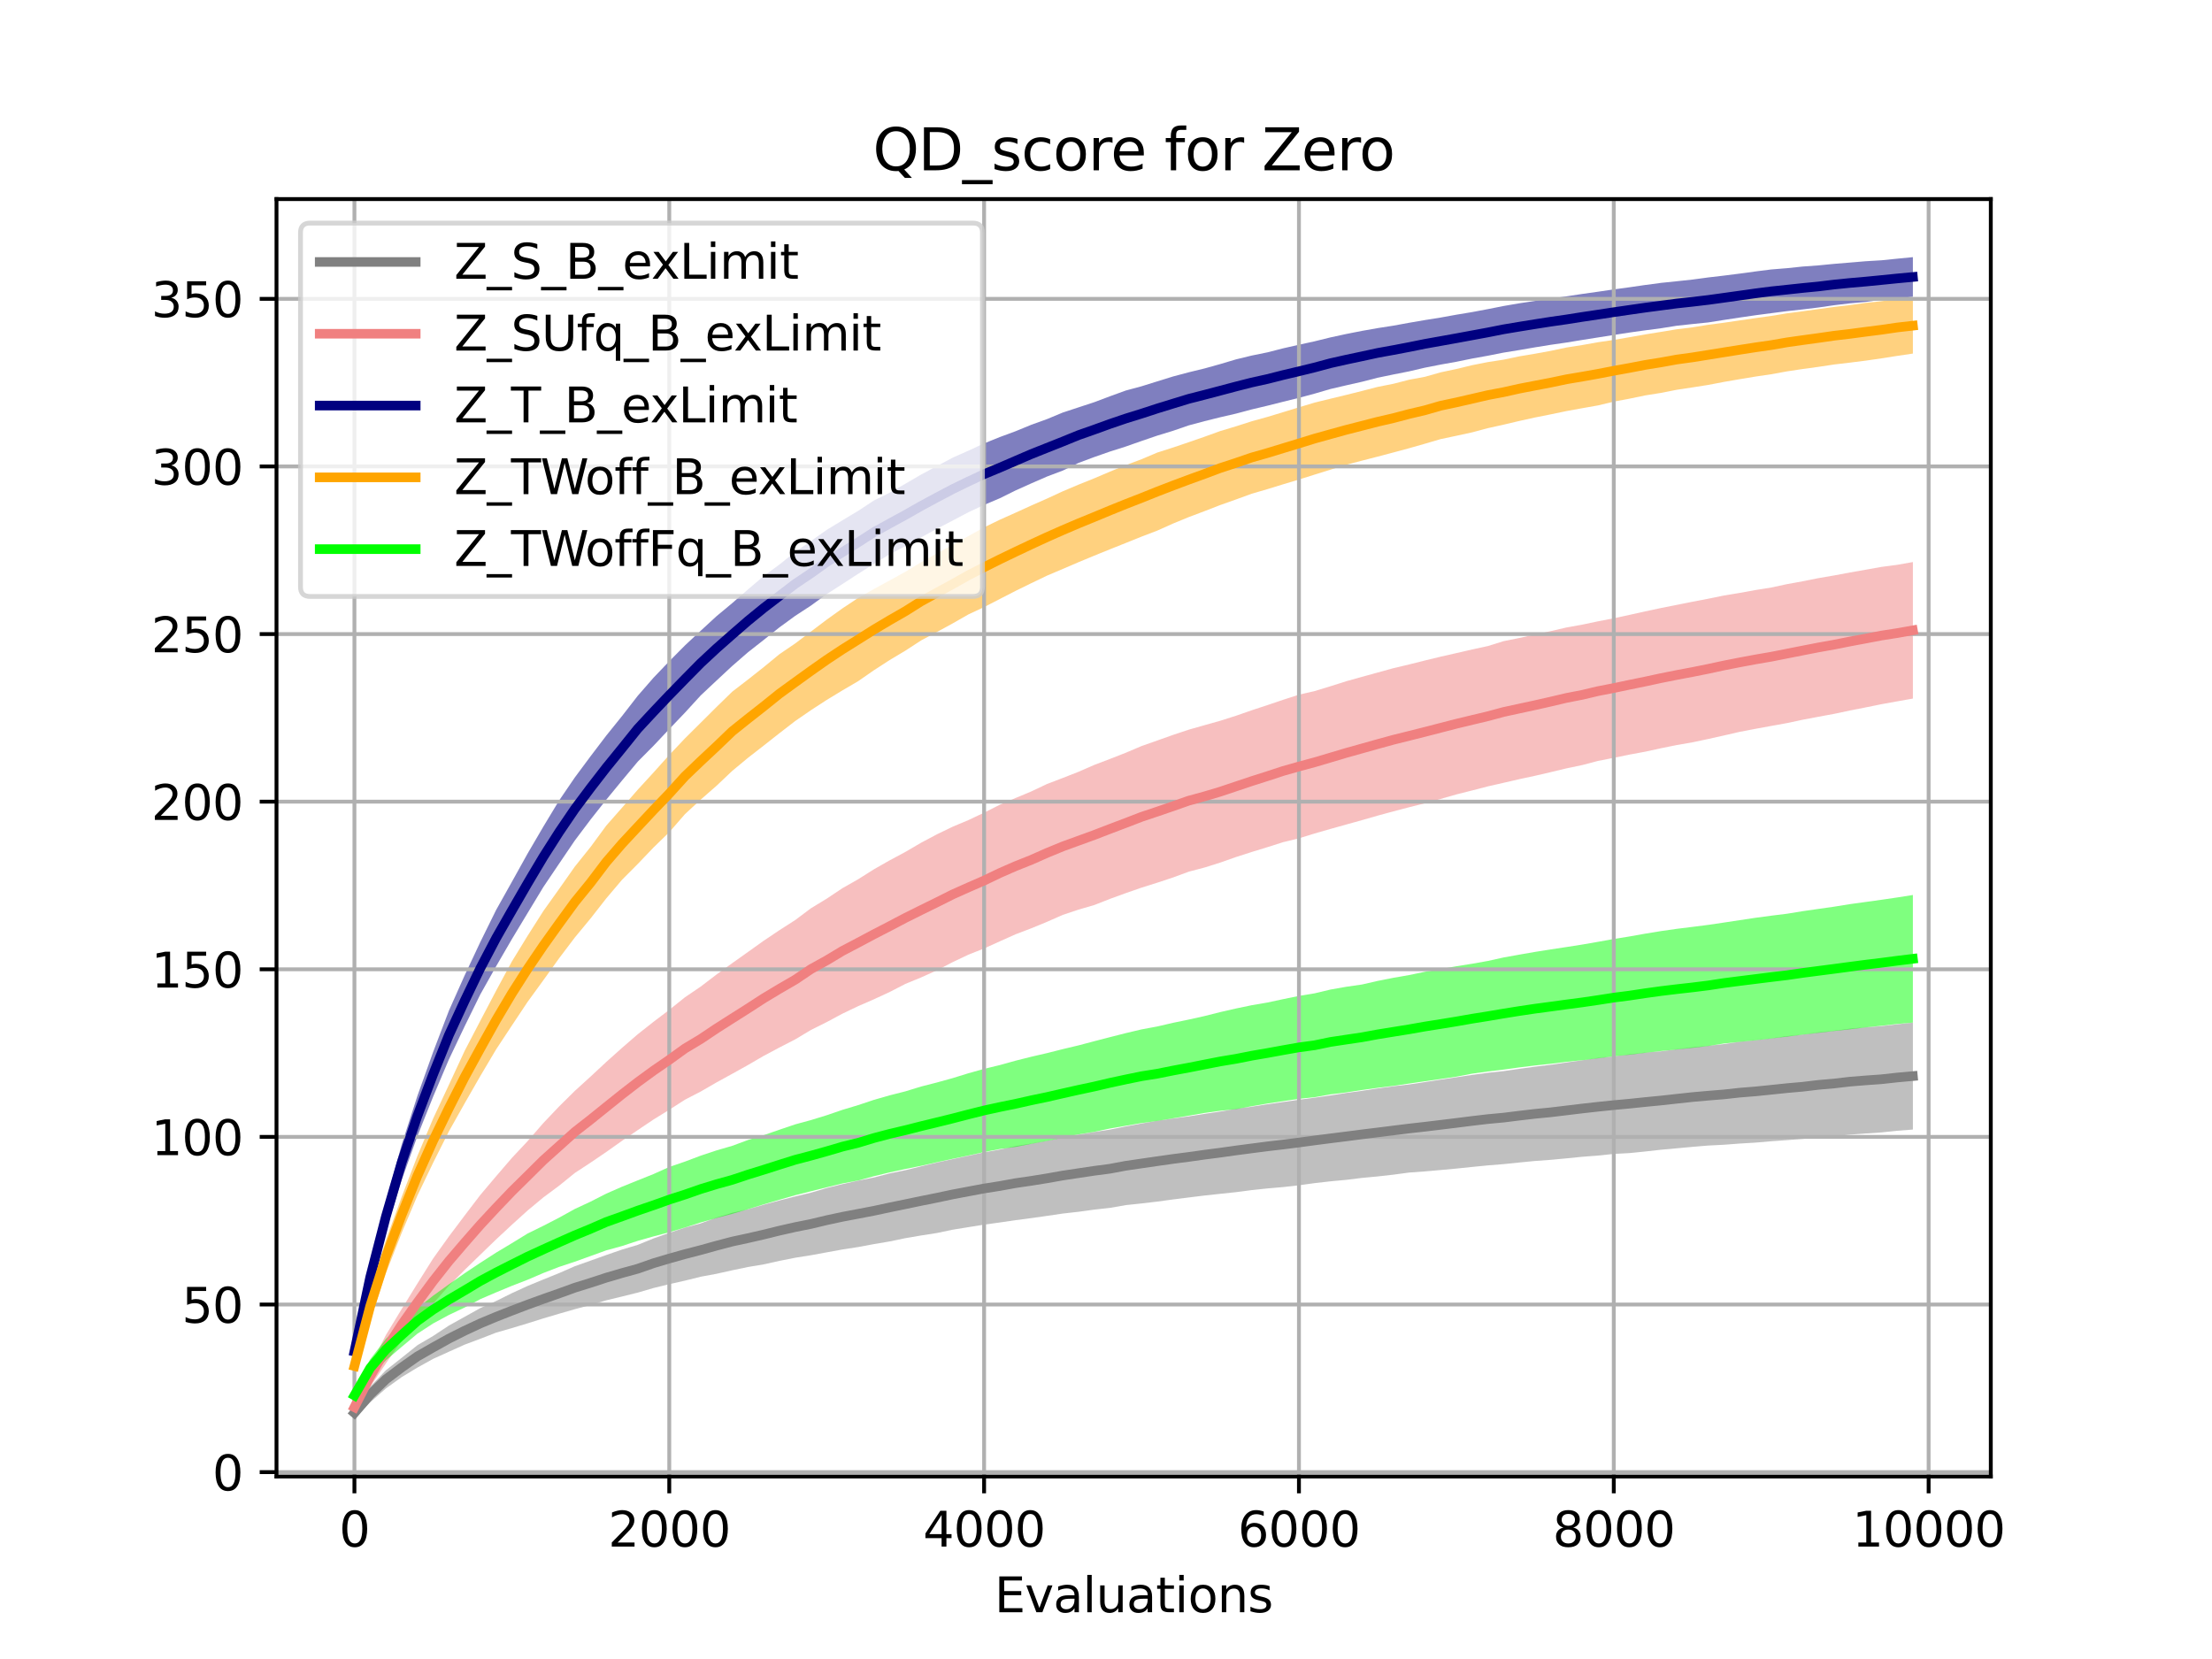 <?xml version="1.0" encoding="utf-8" standalone="no"?>
<!DOCTYPE svg PUBLIC "-//W3C//DTD SVG 1.1//EN"
  "http://www.w3.org/Graphics/SVG/1.1/DTD/svg11.dtd">
<svg xmlns:xlink="http://www.w3.org/1999/xlink" width="460.8pt" height="345.6pt" viewBox="0 0 460.8 345.6" xmlns="http://www.w3.org/2000/svg" version="1.1">
 <defs>
  <style type="text/css">*{stroke-linejoin: round; stroke-linecap: butt}</style>
 </defs>
 <g id="figure_1">
  <g id="patch_1">
   <path d="M 0 345.6 
L 460.8 345.6 
L 460.8 0 
L 0 0 
z
" style="fill: #ffffff"/>
  </g>
  <g id="axes_1">
   <g id="patch_2">
    <path d="M 57.6 307.584 
L 414.72 307.584 
L 414.72 41.472 
L 57.6 41.472 
z
" style="fill: #ffffff"/>
   </g>
   <g id="PolyCollection_1">
    <path d="M 73.833 295.488 
L 73.833 293.177 
L 77.112 288.885 
L 80.391 285.45 
L 83.671 282.862 
L 86.95 280.233 
L 90.229 278.306 
L 93.509 276.14 
L 96.788 274.323 
L 100.067 272.493 
L 103.347 271.024 
L 106.626 269.4 
L 109.905 267.891 
L 113.185 266.541 
L 116.464 265.214 
L 119.743 263.779 
L 123.023 262.616 
L 126.302 261.442 
L 129.581 260.308 
L 132.861 259.324 
L 136.14 257.99 
L 139.42 256.834 
L 142.699 255.731 
L 145.978 254.854 
L 149.258 253.642 
L 152.537 252.651 
L 155.816 251.917 
L 159.096 250.967 
L 162.375 250.078 
L 165.654 249.245 
L 168.934 248.457 
L 172.213 247.488 
L 175.492 246.679 
L 178.772 245.943 
L 182.051 245.296 
L 185.33 244.445 
L 188.61 243.777 
L 191.889 242.97 
L 195.168 242.171 
L 198.448 241.467 
L 201.727 240.762 
L 205.006 240.057 
L 208.286 239.467 
L 211.565 238.758 
L 214.844 238.232 
L 218.124 237.64 
L 221.403 236.958 
L 224.682 236.343 
L 227.962 235.808 
L 231.241 235.312 
L 234.52 234.655 
L 237.8 234.044 
L 241.079 233.475 
L 244.358 232.997 
L 247.638 232.559 
L 250.917 232.039 
L 254.196 231.551 
L 257.476 230.972 
L 260.755 230.546 
L 264.034 230.038 
L 267.314 229.566 
L 270.593 229.1 
L 273.872 228.67 
L 277.152 228.199 
L 280.431 227.685 
L 283.71 227.239 
L 286.99 226.742 
L 290.269 226.288 
L 293.548 225.912 
L 296.828 225.417 
L 300.107 224.909 
L 303.386 224.413 
L 306.666 223.926 
L 309.945 223.48 
L 313.224 223.135 
L 316.504 222.654 
L 319.783 222.208 
L 323.062 221.812 
L 326.342 221.33 
L 329.621 220.871 
L 332.9 220.382 
L 336.18 220.052 
L 339.459 219.624 
L 342.739 219.272 
L 346.018 219.004 
L 349.297 218.577 
L 352.577 218.169 
L 355.856 217.858 
L 359.135 217.495 
L 362.415 217.016 
L 365.694 216.688 
L 368.973 216.302 
L 372.253 215.849 
L 375.532 215.518 
L 378.811 215.056 
L 382.091 214.72 
L 385.37 214.292 
L 388.649 214.004 
L 391.929 213.757 
L 395.208 213.377 
L 398.487 213.029 
L 398.487 235.306 
L 398.487 235.306 
L 395.208 235.557 
L 391.929 235.904 
L 388.649 236.122 
L 385.37 236.365 
L 382.091 236.702 
L 378.811 236.941 
L 375.532 237.263 
L 372.253 237.509 
L 368.973 237.744 
L 365.694 238.027 
L 362.415 238.224 
L 359.135 238.471 
L 355.856 238.638 
L 352.577 238.91 
L 349.297 239.211 
L 346.018 239.51 
L 342.739 239.878 
L 339.459 240.209 
L 336.18 240.382 
L 332.9 240.727 
L 329.621 240.976 
L 326.342 241.305 
L 323.062 241.612 
L 319.783 241.85 
L 316.504 242.17 
L 313.224 242.508 
L 309.945 242.772 
L 306.666 243.096 
L 303.386 243.436 
L 300.107 243.737 
L 296.828 244.026 
L 293.548 244.263 
L 290.269 244.704 
L 286.99 245.072 
L 283.71 245.381 
L 280.431 245.786 
L 277.152 246.091 
L 273.872 246.464 
L 270.593 246.918 
L 267.314 247.286 
L 264.034 247.571 
L 260.755 247.914 
L 257.476 248.349 
L 254.196 248.694 
L 250.917 249.05 
L 247.638 249.454 
L 244.358 249.868 
L 241.079 250.314 
L 237.8 250.7 
L 234.52 251.048 
L 231.241 251.62 
L 227.962 251.985 
L 224.682 252.435 
L 221.403 252.805 
L 218.124 253.287 
L 214.844 253.753 
L 211.565 254.181 
L 208.286 254.664 
L 205.006 255.112 
L 201.727 255.64 
L 198.448 256.171 
L 195.168 256.86 
L 191.889 257.371 
L 188.61 257.932 
L 185.33 258.614 
L 182.051 259.168 
L 178.772 259.781 
L 175.492 260.288 
L 172.213 260.887 
L 168.934 261.49 
L 165.654 262.009 
L 162.375 262.661 
L 159.096 263.389 
L 155.816 263.942 
L 152.537 264.623 
L 149.258 265.355 
L 145.978 265.962 
L 142.699 266.778 
L 139.42 267.515 
L 136.14 268.317 
L 132.861 269.274 
L 129.581 270.087 
L 126.302 270.88 
L 123.023 271.854 
L 119.743 272.731 
L 116.464 273.673 
L 113.185 274.647 
L 109.905 275.678 
L 106.626 276.666 
L 103.347 277.615 
L 100.067 278.887 
L 96.788 280.114 
L 93.509 281.591 
L 90.229 283.075 
L 86.95 284.896 
L 83.671 286.878 
L 80.391 289.243 
L 77.112 292.131 
L 73.833 295.488 
z
" clip-path="url(#p65b0382e77)" style="fill: #808080; fill-opacity: 0.5"/>
   </g>
   <g id="PolyCollection_2">
    <path d="M 73.833 294.652 
L 73.833 291.645 
L 77.112 284.52 
L 80.391 278.113 
L 83.671 272.705 
L 86.95 267.383 
L 90.229 262.166 
L 93.509 257.583 
L 96.788 253.227 
L 100.067 248.923 
L 103.347 245.04 
L 106.626 241.226 
L 109.905 237.728 
L 113.185 233.954 
L 116.464 230.501 
L 119.743 227.255 
L 123.023 224.276 
L 126.302 221.221 
L 129.581 218.287 
L 132.861 215.45 
L 136.14 212.859 
L 139.42 210.374 
L 142.699 207.746 
L 145.978 205.518 
L 149.258 203.013 
L 152.537 200.642 
L 155.816 198.313 
L 159.096 195.971 
L 162.375 193.773 
L 165.654 191.668 
L 168.934 189.209 
L 172.213 187.214 
L 175.492 185.028 
L 178.772 183.162 
L 182.051 181.093 
L 185.33 179.226 
L 188.61 177.472 
L 191.889 175.551 
L 195.168 173.807 
L 198.448 172.224 
L 201.727 170.845 
L 205.006 169.296 
L 208.286 167.639 
L 211.565 166.239 
L 214.844 164.869 
L 218.124 163.315 
L 221.403 162.063 
L 224.682 160.773 
L 227.962 159.344 
L 231.241 158.098 
L 234.52 156.811 
L 237.8 155.418 
L 241.079 154.262 
L 244.358 153.099 
L 247.638 152.001 
L 250.917 151.072 
L 254.196 150.151 
L 257.476 149.106 
L 260.755 147.962 
L 264.034 146.883 
L 267.314 145.774 
L 270.593 144.713 
L 273.872 143.958 
L 277.152 142.958 
L 280.431 141.92 
L 283.71 140.999 
L 286.99 140.1 
L 290.269 139.196 
L 293.548 138.417 
L 296.828 137.594 
L 300.107 136.801 
L 303.386 136.055 
L 306.666 135.296 
L 309.945 134.585 
L 313.224 133.566 
L 316.504 132.901 
L 319.783 132.187 
L 323.062 131.474 
L 326.342 130.71 
L 329.621 130.122 
L 332.9 129.433 
L 336.18 128.799 
L 339.459 128.09 
L 342.739 127.359 
L 346.018 126.659 
L 349.297 126.012 
L 352.577 125.351 
L 355.856 124.727 
L 359.135 124.052 
L 362.415 123.515 
L 365.694 122.918 
L 368.973 122.394 
L 372.253 121.689 
L 375.532 121.093 
L 378.811 120.436 
L 382.091 119.874 
L 385.37 119.26 
L 388.649 118.685 
L 391.929 118.099 
L 395.208 117.667 
L 398.487 117.087 
L 398.487 145.524 
L 398.487 145.524 
L 395.208 146.107 
L 391.929 146.699 
L 388.649 147.367 
L 385.37 148.013 
L 382.091 148.707 
L 378.811 149.315 
L 375.532 149.936 
L 372.253 150.635 
L 368.973 151.228 
L 365.694 151.828 
L 362.415 152.457 
L 359.135 153.21 
L 355.856 153.943 
L 352.577 154.638 
L 349.297 155.208 
L 346.018 155.873 
L 342.739 156.59 
L 339.459 157.195 
L 336.18 157.866 
L 332.9 158.51 
L 329.621 159.375 
L 326.342 160.06 
L 323.062 160.845 
L 319.783 161.61 
L 316.504 162.315 
L 313.224 163.072 
L 309.945 163.818 
L 306.666 164.67 
L 303.386 165.493 
L 300.107 166.435 
L 296.828 167.339 
L 293.548 168.162 
L 290.269 169.021 
L 286.99 169.912 
L 283.71 170.855 
L 280.431 171.768 
L 277.152 172.684 
L 273.872 173.626 
L 270.593 174.635 
L 267.314 175.435 
L 264.034 176.479 
L 260.755 177.483 
L 257.476 178.54 
L 254.196 179.693 
L 250.917 180.726 
L 247.638 181.587 
L 244.358 182.797 
L 241.079 183.88 
L 237.8 184.914 
L 234.52 186.052 
L 231.241 187.249 
L 227.962 188.532 
L 224.682 189.489 
L 221.403 190.582 
L 218.124 192.029 
L 214.844 193.38 
L 211.565 194.628 
L 208.286 196.093 
L 205.006 197.58 
L 201.727 198.88 
L 198.448 200.436 
L 195.168 202.138 
L 191.889 203.615 
L 188.61 204.961 
L 185.33 206.656 
L 182.051 208.17 
L 178.772 209.597 
L 175.492 211.167 
L 172.213 212.923 
L 168.934 214.56 
L 165.654 216.521 
L 162.375 218.212 
L 159.096 219.955 
L 155.816 221.866 
L 152.537 223.691 
L 149.258 225.491 
L 145.978 227.383 
L 142.699 229.081 
L 139.42 231.186 
L 136.14 233.213 
L 132.861 235.415 
L 129.581 237.649 
L 126.302 239.975 
L 123.023 242.203 
L 119.743 244.353 
L 116.464 247.011 
L 113.185 249.446 
L 109.905 252.174 
L 106.626 255.144 
L 103.347 258.195 
L 100.067 261.369 
L 96.788 264.551 
L 93.509 267.853 
L 90.229 271.574 
L 86.95 275.26 
L 83.671 279.25 
L 80.391 284.029 
L 77.112 288.87 
L 73.833 294.652 
z
" clip-path="url(#p65b0382e77)" style="fill: #f08080; fill-opacity: 0.5"/>
   </g>
   <g id="PolyCollection_3">
    <path d="M 73.833 283.299 
L 73.833 279.777 
L 77.112 263.594 
L 80.391 250.33 
L 83.671 238.482 
L 86.95 228.303 
L 90.229 219.151 
L 93.509 210.561 
L 96.788 203.202 
L 100.067 196.222 
L 103.347 189.569 
L 106.626 183.717 
L 109.905 177.817 
L 113.185 172.208 
L 116.464 166.774 
L 119.743 161.963 
L 123.023 157.545 
L 126.302 153.232 
L 129.581 149.163 
L 132.861 144.938 
L 136.14 141.181 
L 139.42 137.749 
L 142.699 134.446 
L 145.978 131.387 
L 149.258 128.368 
L 152.537 125.642 
L 155.816 122.789 
L 159.096 120.006 
L 162.375 117.595 
L 165.654 114.965 
L 168.934 112.709 
L 172.213 110.383 
L 175.492 108.392 
L 178.772 106.422 
L 182.051 104.261 
L 185.33 102.642 
L 188.61 100.768 
L 191.889 98.854 
L 195.168 97.1 
L 198.448 95.345 
L 201.727 93.891 
L 205.006 92.369 
L 208.286 91.045 
L 211.565 89.834 
L 214.844 88.485 
L 218.124 87.303 
L 221.403 85.937 
L 224.682 84.859 
L 227.962 83.78 
L 231.241 82.546 
L 234.52 81.354 
L 237.8 80.47 
L 241.079 79.447 
L 244.358 78.429 
L 247.638 77.556 
L 250.917 76.758 
L 254.196 75.844 
L 257.476 74.866 
L 260.755 74.069 
L 264.034 73.4 
L 267.314 72.56 
L 270.593 71.818 
L 273.872 71.098 
L 277.152 70.289 
L 280.431 69.579 
L 283.71 68.932 
L 286.99 68.351 
L 290.269 67.84 
L 293.548 67.24 
L 296.828 66.678 
L 300.107 66.152 
L 303.386 65.558 
L 306.666 65.014 
L 309.945 64.396 
L 313.224 63.746 
L 316.504 63.181 
L 319.783 62.688 
L 323.062 62.195 
L 326.342 61.729 
L 329.621 61.232 
L 332.9 60.769 
L 336.18 60.286 
L 339.459 59.842 
L 342.739 59.365 
L 346.018 58.929 
L 349.297 58.59 
L 352.577 58.238 
L 355.856 57.796 
L 359.135 57.412 
L 362.415 56.996 
L 365.694 56.548 
L 368.973 56.133 
L 372.253 55.867 
L 375.532 55.525 
L 378.811 55.286 
L 382.091 54.966 
L 385.37 54.698 
L 388.649 54.42 
L 391.929 54.224 
L 395.208 53.889 
L 398.487 53.568 
L 398.487 61.835 
L 398.487 61.835 
L 395.208 62.127 
L 391.929 62.453 
L 388.649 62.898 
L 385.37 63.191 
L 382.091 63.582 
L 378.811 64.058 
L 375.532 64.459 
L 372.253 64.817 
L 368.973 65.243 
L 365.694 65.673 
L 362.415 66.15 
L 359.135 66.648 
L 355.856 67.169 
L 352.577 67.503 
L 349.297 67.858 
L 346.018 68.383 
L 342.739 68.812 
L 339.459 69.273 
L 336.18 69.778 
L 332.9 70.298 
L 329.621 70.814 
L 326.342 71.354 
L 323.062 71.828 
L 319.783 72.356 
L 316.504 72.924 
L 313.224 73.455 
L 309.945 74.105 
L 306.666 74.695 
L 303.386 75.366 
L 300.107 75.951 
L 296.828 76.594 
L 293.548 77.361 
L 290.269 78.01 
L 286.99 78.69 
L 283.71 79.532 
L 280.431 80.273 
L 277.152 81.038 
L 273.872 81.997 
L 270.593 82.879 
L 267.314 83.689 
L 264.034 84.514 
L 260.755 85.292 
L 257.476 86.166 
L 254.196 86.923 
L 250.917 87.739 
L 247.638 88.614 
L 244.358 89.746 
L 241.079 90.749 
L 237.8 91.867 
L 234.52 93.021 
L 231.241 94.062 
L 227.962 95.207 
L 224.682 96.432 
L 221.403 98.029 
L 218.124 99.267 
L 214.844 100.696 
L 211.565 102.168 
L 208.286 103.793 
L 205.006 105.185 
L 201.727 106.719 
L 198.448 108.45 
L 195.168 110.157 
L 191.889 111.944 
L 188.61 113.764 
L 185.33 115.465 
L 182.051 117.468 
L 178.772 119.538 
L 175.492 121.672 
L 172.213 123.771 
L 168.934 126.155 
L 165.654 128.295 
L 162.375 130.689 
L 159.096 133.307 
L 155.816 135.883 
L 152.537 138.73 
L 149.258 141.781 
L 145.978 144.863 
L 142.699 148.449 
L 139.42 151.88 
L 136.14 155.359 
L 132.861 158.659 
L 129.581 162.593 
L 126.302 166.583 
L 123.023 170.736 
L 119.743 175.095 
L 116.464 179.929 
L 113.185 184.792 
L 109.905 190.211 
L 106.626 195.652 
L 103.347 201.299 
L 100.067 207.139 
L 96.788 213.811 
L 93.509 220.712 
L 90.229 228.456 
L 86.95 236.673 
L 83.671 245.845 
L 80.391 256.494 
L 77.112 268.584 
L 73.833 283.299 
z
" clip-path="url(#p65b0382e77)" style="fill: #000080; fill-opacity: 0.5"/>
   </g>
   <g id="PolyCollection_4">
    <path d="M 73.833 286.349 
L 73.833 282.797 
L 77.112 269.11 
L 80.391 258.374 
L 83.671 249.347 
L 86.95 240.818 
L 90.229 233.018 
L 93.509 226.004 
L 96.788 218.927 
L 100.067 212.631 
L 103.347 206.388 
L 106.626 200.304 
L 109.905 194.953 
L 113.185 189.794 
L 116.464 185.197 
L 119.743 180.535 
L 123.023 176.443 
L 126.302 171.985 
L 129.581 168.257 
L 132.861 164.504 
L 136.14 160.928 
L 139.42 157.272 
L 142.699 153.809 
L 145.978 150.555 
L 149.258 147.286 
L 152.537 144.09 
L 155.816 141.565 
L 159.096 138.973 
L 162.375 136.276 
L 165.654 134.043 
L 168.934 131.567 
L 172.213 129.089 
L 175.492 126.737 
L 178.772 124.56 
L 182.051 122.701 
L 185.33 120.918 
L 188.61 119.108 
L 191.889 117.122 
L 195.168 115.278 
L 198.448 113.504 
L 201.727 111.679 
L 205.006 109.86 
L 208.286 108.268 
L 211.565 106.798 
L 214.844 105.307 
L 218.124 103.858 
L 221.403 102.343 
L 224.682 100.956 
L 227.962 99.638 
L 231.241 98.241 
L 234.52 96.899 
L 237.8 95.667 
L 241.079 94.278 
L 244.358 93.229 
L 247.638 92.118 
L 250.917 90.983 
L 254.196 89.796 
L 257.476 88.811 
L 260.755 87.759 
L 264.034 86.849 
L 267.314 85.858 
L 270.593 84.853 
L 273.872 83.86 
L 277.152 83.061 
L 280.431 82.269 
L 283.71 81.449 
L 286.99 80.598 
L 290.269 79.949 
L 293.548 79.105 
L 296.828 78.496 
L 300.107 77.567 
L 303.386 76.87 
L 306.666 76.077 
L 309.945 75.428 
L 313.224 74.922 
L 316.504 74.232 
L 319.783 73.684 
L 323.062 73.084 
L 326.342 72.39 
L 329.621 71.877 
L 332.9 71.291 
L 336.18 70.815 
L 339.459 70.244 
L 342.739 69.663 
L 346.018 69.134 
L 349.297 68.594 
L 352.577 68.19 
L 355.856 67.66 
L 359.135 67.227 
L 362.415 66.746 
L 365.694 66.27 
L 368.973 65.814 
L 372.253 65.272 
L 375.532 64.842 
L 378.811 64.391 
L 382.091 63.94 
L 385.37 63.558 
L 388.649 63.098 
L 391.929 62.744 
L 395.208 62.298 
L 398.487 62.03 
L 398.487 73.655 
L 398.487 73.655 
L 395.208 74.14 
L 391.929 74.655 
L 388.649 75.131 
L 385.37 75.543 
L 382.091 75.93 
L 378.811 76.425 
L 375.532 76.87 
L 372.253 77.366 
L 368.973 77.963 
L 365.694 78.447 
L 362.415 78.992 
L 359.135 79.558 
L 355.856 80.186 
L 352.577 80.702 
L 349.297 81.198 
L 346.018 81.848 
L 342.739 82.371 
L 339.459 83.049 
L 336.18 83.667 
L 332.9 84.455 
L 329.621 85.034 
L 326.342 85.631 
L 323.062 86.314 
L 319.783 86.968 
L 316.504 87.691 
L 313.224 88.466 
L 309.945 89.195 
L 306.666 90.07 
L 303.386 90.782 
L 300.107 91.475 
L 296.828 92.44 
L 293.548 93.373 
L 290.269 94.258 
L 286.99 95.123 
L 283.71 95.964 
L 280.431 96.823 
L 277.152 97.842 
L 273.872 98.866 
L 270.593 99.897 
L 267.314 100.884 
L 264.034 101.895 
L 260.755 102.852 
L 257.476 104.048 
L 254.196 105.211 
L 250.917 106.484 
L 247.638 107.721 
L 244.358 109.069 
L 241.079 110.539 
L 237.8 111.791 
L 234.52 113.111 
L 231.241 114.42 
L 227.962 115.749 
L 224.682 117.11 
L 221.403 118.52 
L 218.124 119.91 
L 214.844 121.487 
L 211.565 123.091 
L 208.286 124.778 
L 205.006 126.465 
L 201.727 128.001 
L 198.448 129.876 
L 195.168 131.661 
L 191.889 133.409 
L 188.61 135.544 
L 185.33 137.501 
L 182.051 139.625 
L 178.772 141.902 
L 175.492 143.821 
L 172.213 145.813 
L 168.934 147.944 
L 165.654 150.203 
L 162.375 152.734 
L 159.096 155.317 
L 155.816 157.872 
L 152.537 160.593 
L 149.258 163.698 
L 145.978 166.565 
L 142.699 169.591 
L 139.42 173.361 
L 136.14 176.548 
L 132.861 179.977 
L 129.581 183.273 
L 126.302 187.144 
L 123.023 191.337 
L 119.743 195.302 
L 116.464 199.637 
L 113.185 204.206 
L 109.905 208.714 
L 106.626 213.642 
L 103.347 218.612 
L 100.067 224.144 
L 96.788 229.861 
L 93.509 235.694 
L 90.229 242.226 
L 86.95 249.074 
L 83.671 256.84 
L 80.391 265.235 
L 77.112 275.105 
L 73.833 286.349 
z
" clip-path="url(#p65b0382e77)" style="fill: #ffa500; fill-opacity: 0.5"/>
   </g>
   <g id="PolyCollection_5">
    <path d="M 73.833 292.265 
L 73.833 289.126 
L 77.112 283.175 
L 80.391 278.923 
L 83.671 275.637 
L 86.95 272.501 
L 90.229 269.917 
L 93.509 267.552 
L 96.788 265.248 
L 100.067 263.058 
L 103.347 260.946 
L 106.626 258.981 
L 109.905 256.969 
L 113.185 255.358 
L 116.464 253.666 
L 119.743 251.848 
L 123.023 250.323 
L 126.302 248.652 
L 129.581 247.212 
L 132.861 245.891 
L 136.14 244.576 
L 139.42 243.101 
L 142.699 241.978 
L 145.978 240.742 
L 149.258 239.652 
L 152.537 238.697 
L 155.816 237.483 
L 159.096 236.474 
L 162.375 235.338 
L 165.654 234.226 
L 168.934 233.335 
L 172.213 232.326 
L 175.492 231.202 
L 178.772 230.215 
L 182.051 229.121 
L 185.33 228.18 
L 188.61 227.349 
L 191.889 226.343 
L 195.168 225.504 
L 198.448 224.596 
L 201.727 223.583 
L 205.006 222.665 
L 208.286 221.873 
L 211.565 220.96 
L 214.844 220.137 
L 218.124 219.379 
L 221.403 218.55 
L 224.682 217.769 
L 227.962 216.903 
L 231.241 216.053 
L 234.52 215.219 
L 237.8 214.443 
L 241.079 213.833 
L 244.358 213.073 
L 247.638 212.394 
L 250.917 211.665 
L 254.196 210.839 
L 257.476 210.087 
L 260.755 209.405 
L 264.034 208.843 
L 267.314 208.139 
L 270.593 207.471 
L 273.872 206.927 
L 277.152 206.143 
L 280.431 205.565 
L 283.71 205.093 
L 286.99 204.344 
L 290.269 203.695 
L 293.548 203.121 
L 296.828 202.437 
L 300.107 201.88 
L 303.386 201.288 
L 306.666 200.766 
L 309.945 200.182 
L 313.224 199.459 
L 316.504 198.866 
L 319.783 198.298 
L 323.062 197.777 
L 326.342 197.28 
L 329.621 196.766 
L 332.9 196.198 
L 336.18 195.608 
L 339.459 195.082 
L 342.739 194.497 
L 346.018 193.961 
L 349.297 193.493 
L 352.577 193.087 
L 355.856 192.669 
L 359.135 192.184 
L 362.415 191.687 
L 365.694 191.193 
L 368.973 190.754 
L 372.253 190.349 
L 375.532 189.815 
L 378.811 189.344 
L 382.091 188.876 
L 385.37 188.348 
L 388.649 187.898 
L 391.929 187.44 
L 395.208 186.961 
L 398.487 186.445 
L 398.487 213.025 
L 398.487 213.025 
L 395.208 213.311 
L 391.929 213.686 
L 388.649 214.024 
L 385.37 214.429 
L 382.091 214.778 
L 378.811 215.159 
L 375.532 215.532 
L 372.253 215.958 
L 368.973 216.338 
L 365.694 216.715 
L 362.415 217.037 
L 359.135 217.381 
L 355.856 217.902 
L 352.577 218.297 
L 349.297 218.626 
L 346.018 218.951 
L 342.739 219.32 
L 339.459 219.721 
L 336.18 220.033 
L 332.9 220.468 
L 329.621 220.858 
L 326.342 221.197 
L 323.062 221.603 
L 319.783 221.957 
L 316.504 222.36 
L 313.224 222.815 
L 309.945 223.209 
L 306.666 223.665 
L 303.386 224.292 
L 300.107 224.773 
L 296.828 225.248 
L 293.548 225.726 
L 290.269 226.203 
L 286.99 226.614 
L 283.71 227.07 
L 280.431 227.571 
L 277.152 227.977 
L 273.872 228.561 
L 270.593 228.905 
L 267.314 229.389 
L 264.034 229.882 
L 260.755 230.448 
L 257.476 231.06 
L 254.196 231.396 
L 250.917 231.85 
L 247.638 232.417 
L 244.358 232.959 
L 241.079 233.509 
L 237.8 233.95 
L 234.52 234.515 
L 231.241 235.089 
L 227.962 235.778 
L 224.682 236.304 
L 221.403 236.997 
L 218.124 237.675 
L 214.844 238.283 
L 211.565 238.93 
L 208.286 239.356 
L 205.006 239.99 
L 201.727 240.715 
L 198.448 241.403 
L 195.168 242.11 
L 191.889 242.86 
L 188.61 243.519 
L 185.33 244.231 
L 182.051 245.027 
L 178.772 245.915 
L 175.492 246.536 
L 172.213 247.337 
L 168.934 248.161 
L 165.654 248.987 
L 162.375 249.929 
L 159.096 250.888 
L 155.816 251.901 
L 152.537 252.872 
L 149.258 253.735 
L 145.978 254.657 
L 142.699 255.707 
L 139.42 256.697 
L 136.14 257.564 
L 132.861 258.492 
L 129.581 259.57 
L 126.302 260.471 
L 123.023 261.657 
L 119.743 262.835 
L 116.464 263.92 
L 113.185 265.193 
L 109.905 266.599 
L 106.626 267.867 
L 103.347 269.227 
L 100.067 270.632 
L 96.788 272.382 
L 93.509 273.931 
L 90.229 275.703 
L 86.95 277.837 
L 83.671 280.58 
L 80.391 283.375 
L 77.112 286.806 
L 73.833 292.265 
z
" clip-path="url(#p65b0382e77)" style="fill: #00ff00; fill-opacity: 0.5"/>
   </g>
   <g id="matplotlib.axis_1">
    <g id="xtick_1">
     <g id="line2d_1">
      <path d="M 73.833 307.584 
L 73.833 41.472 
" clip-path="url(#p65b0382e77)" style="fill: none; stroke: #b0b0b0; stroke-width: 0.8; stroke-linecap: square"/>
     </g>
     <g id="line2d_2">
      <defs>
       <path id="maf46513a09" d="M 0 0 
L 0 3.5 
" style="stroke: #000000; stroke-width: 0.8"/>
      </defs>
      <g>
       <use xlink:href="#maf46513a09" x="73.833" y="307.584" style="stroke: #000000; stroke-width: 0.8"/>
      </g>
     </g>
     <g id="text_1">
      <!-- 0 -->
      <g transform="translate(70.651 322.182) scale(0.1 -0.1)">
       <defs>
        <path id="DejaVuSans-30" d="M 2034 4250 
Q 1547 4250 1301 3770 
Q 1056 3291 1056 2328 
Q 1056 1369 1301 889 
Q 1547 409 2034 409 
Q 2525 409 2770 889 
Q 3016 1369 3016 2328 
Q 3016 3291 2770 3770 
Q 2525 4250 2034 4250 
z
M 2034 4750 
Q 2819 4750 3233 4129 
Q 3647 3509 3647 2328 
Q 3647 1150 3233 529 
Q 2819 -91 2034 -91 
Q 1250 -91 836 529 
Q 422 1150 422 2328 
Q 422 3509 836 4129 
Q 1250 4750 2034 4750 
z
" transform="scale(0.016)"/>
       </defs>
       <use xlink:href="#DejaVuSans-30"/>
      </g>
     </g>
    </g>
    <g id="xtick_2">
     <g id="line2d_3">
      <path d="M 139.42 307.584 
L 139.42 41.472 
" clip-path="url(#p65b0382e77)" style="fill: none; stroke: #b0b0b0; stroke-width: 0.8; stroke-linecap: square"/>
     </g>
     <g id="line2d_4">
      <g>
       <use xlink:href="#maf46513a09" x="139.42" y="307.584" style="stroke: #000000; stroke-width: 0.8"/>
      </g>
     </g>
     <g id="text_2">
      <!-- 2000 -->
      <g transform="translate(126.695 322.182) scale(0.1 -0.1)">
       <defs>
        <path id="DejaVuSans-32" d="M 1228 531 
L 3431 531 
L 3431 0 
L 469 0 
L 469 531 
Q 828 903 1448 1529 
Q 2069 2156 2228 2338 
Q 2531 2678 2651 2914 
Q 2772 3150 2772 3378 
Q 2772 3750 2511 3984 
Q 2250 4219 1831 4219 
Q 1534 4219 1204 4116 
Q 875 4013 500 3803 
L 500 4441 
Q 881 4594 1212 4672 
Q 1544 4750 1819 4750 
Q 2544 4750 2975 4387 
Q 3406 4025 3406 3419 
Q 3406 3131 3298 2873 
Q 3191 2616 2906 2266 
Q 2828 2175 2409 1742 
Q 1991 1309 1228 531 
z
" transform="scale(0.016)"/>
       </defs>
       <use xlink:href="#DejaVuSans-32"/>
       <use xlink:href="#DejaVuSans-30" x="63.623"/>
       <use xlink:href="#DejaVuSans-30" x="127.246"/>
       <use xlink:href="#DejaVuSans-30" x="190.869"/>
      </g>
     </g>
    </g>
    <g id="xtick_3">
     <g id="line2d_5">
      <path d="M 205.006 307.584 
L 205.006 41.472 
" clip-path="url(#p65b0382e77)" style="fill: none; stroke: #b0b0b0; stroke-width: 0.8; stroke-linecap: square"/>
     </g>
     <g id="line2d_6">
      <g>
       <use xlink:href="#maf46513a09" x="205.006" y="307.584" style="stroke: #000000; stroke-width: 0.8"/>
      </g>
     </g>
     <g id="text_3">
      <!-- 4000 -->
      <g transform="translate(192.281 322.182) scale(0.1 -0.1)">
       <defs>
        <path id="DejaVuSans-34" d="M 2419 4116 
L 825 1625 
L 2419 1625 
L 2419 4116 
z
M 2253 4666 
L 3047 4666 
L 3047 1625 
L 3713 1625 
L 3713 1100 
L 3047 1100 
L 3047 0 
L 2419 0 
L 2419 1100 
L 313 1100 
L 313 1709 
L 2253 4666 
z
" transform="scale(0.016)"/>
       </defs>
       <use xlink:href="#DejaVuSans-34"/>
       <use xlink:href="#DejaVuSans-30" x="63.623"/>
       <use xlink:href="#DejaVuSans-30" x="127.246"/>
       <use xlink:href="#DejaVuSans-30" x="190.869"/>
      </g>
     </g>
    </g>
    <g id="xtick_4">
     <g id="line2d_7">
      <path d="M 270.593 307.584 
L 270.593 41.472 
" clip-path="url(#p65b0382e77)" style="fill: none; stroke: #b0b0b0; stroke-width: 0.8; stroke-linecap: square"/>
     </g>
     <g id="line2d_8">
      <g>
       <use xlink:href="#maf46513a09" x="270.593" y="307.584" style="stroke: #000000; stroke-width: 0.8"/>
      </g>
     </g>
     <g id="text_4">
      <!-- 6000 -->
      <g transform="translate(257.868 322.182) scale(0.1 -0.1)">
       <defs>
        <path id="DejaVuSans-36" d="M 2113 2584 
Q 1688 2584 1439 2293 
Q 1191 2003 1191 1497 
Q 1191 994 1439 701 
Q 1688 409 2113 409 
Q 2538 409 2786 701 
Q 3034 994 3034 1497 
Q 3034 2003 2786 2293 
Q 2538 2584 2113 2584 
z
M 3366 4563 
L 3366 3988 
Q 3128 4100 2886 4159 
Q 2644 4219 2406 4219 
Q 1781 4219 1451 3797 
Q 1122 3375 1075 2522 
Q 1259 2794 1537 2939 
Q 1816 3084 2150 3084 
Q 2853 3084 3261 2657 
Q 3669 2231 3669 1497 
Q 3669 778 3244 343 
Q 2819 -91 2113 -91 
Q 1303 -91 875 529 
Q 447 1150 447 2328 
Q 447 3434 972 4092 
Q 1497 4750 2381 4750 
Q 2619 4750 2861 4703 
Q 3103 4656 3366 4563 
z
" transform="scale(0.016)"/>
       </defs>
       <use xlink:href="#DejaVuSans-36"/>
       <use xlink:href="#DejaVuSans-30" x="63.623"/>
       <use xlink:href="#DejaVuSans-30" x="127.246"/>
       <use xlink:href="#DejaVuSans-30" x="190.869"/>
      </g>
     </g>
    </g>
    <g id="xtick_5">
     <g id="line2d_9">
      <path d="M 336.18 307.584 
L 336.18 41.472 
" clip-path="url(#p65b0382e77)" style="fill: none; stroke: #b0b0b0; stroke-width: 0.8; stroke-linecap: square"/>
     </g>
     <g id="line2d_10">
      <g>
       <use xlink:href="#maf46513a09" x="336.18" y="307.584" style="stroke: #000000; stroke-width: 0.8"/>
      </g>
     </g>
     <g id="text_5">
      <!-- 8000 -->
      <g transform="translate(323.455 322.182) scale(0.1 -0.1)">
       <defs>
        <path id="DejaVuSans-38" d="M 2034 2216 
Q 1584 2216 1326 1975 
Q 1069 1734 1069 1313 
Q 1069 891 1326 650 
Q 1584 409 2034 409 
Q 2484 409 2743 651 
Q 3003 894 3003 1313 
Q 3003 1734 2745 1975 
Q 2488 2216 2034 2216 
z
M 1403 2484 
Q 997 2584 770 2862 
Q 544 3141 544 3541 
Q 544 4100 942 4425 
Q 1341 4750 2034 4750 
Q 2731 4750 3128 4425 
Q 3525 4100 3525 3541 
Q 3525 3141 3298 2862 
Q 3072 2584 2669 2484 
Q 3125 2378 3379 2068 
Q 3634 1759 3634 1313 
Q 3634 634 3220 271 
Q 2806 -91 2034 -91 
Q 1263 -91 848 271 
Q 434 634 434 1313 
Q 434 1759 690 2068 
Q 947 2378 1403 2484 
z
M 1172 3481 
Q 1172 3119 1398 2916 
Q 1625 2713 2034 2713 
Q 2441 2713 2670 2916 
Q 2900 3119 2900 3481 
Q 2900 3844 2670 4047 
Q 2441 4250 2034 4250 
Q 1625 4250 1398 4047 
Q 1172 3844 1172 3481 
z
" transform="scale(0.016)"/>
       </defs>
       <use xlink:href="#DejaVuSans-38"/>
       <use xlink:href="#DejaVuSans-30" x="63.623"/>
       <use xlink:href="#DejaVuSans-30" x="127.246"/>
       <use xlink:href="#DejaVuSans-30" x="190.869"/>
      </g>
     </g>
    </g>
    <g id="xtick_6">
     <g id="line2d_11">
      <path d="M 401.767 307.584 
L 401.767 41.472 
" clip-path="url(#p65b0382e77)" style="fill: none; stroke: #b0b0b0; stroke-width: 0.8; stroke-linecap: square"/>
     </g>
     <g id="line2d_12">
      <g>
       <use xlink:href="#maf46513a09" x="401.767" y="307.584" style="stroke: #000000; stroke-width: 0.8"/>
      </g>
     </g>
     <g id="text_6">
      <!-- 10000 -->
      <g transform="translate(385.86 322.182) scale(0.1 -0.1)">
       <defs>
        <path id="DejaVuSans-31" d="M 794 531 
L 1825 531 
L 1825 4091 
L 703 3866 
L 703 4441 
L 1819 4666 
L 2450 4666 
L 2450 531 
L 3481 531 
L 3481 0 
L 794 0 
L 794 531 
z
" transform="scale(0.016)"/>
       </defs>
       <use xlink:href="#DejaVuSans-31"/>
       <use xlink:href="#DejaVuSans-30" x="63.623"/>
       <use xlink:href="#DejaVuSans-30" x="127.246"/>
       <use xlink:href="#DejaVuSans-30" x="190.869"/>
       <use xlink:href="#DejaVuSans-30" x="254.492"/>
      </g>
     </g>
    </g>
    <g id="text_7">
     <!-- Evaluations -->
     <g transform="translate(207.173 335.861) scale(0.1 -0.1)">
      <defs>
       <path id="DejaVuSans-45" d="M 628 4666 
L 3578 4666 
L 3578 4134 
L 1259 4134 
L 1259 2753 
L 3481 2753 
L 3481 2222 
L 1259 2222 
L 1259 531 
L 3634 531 
L 3634 0 
L 628 0 
L 628 4666 
z
" transform="scale(0.016)"/>
       <path id="DejaVuSans-76" d="M 191 3500 
L 800 3500 
L 1894 563 
L 2988 3500 
L 3597 3500 
L 2284 0 
L 1503 0 
L 191 3500 
z
" transform="scale(0.016)"/>
       <path id="DejaVuSans-61" d="M 2194 1759 
Q 1497 1759 1228 1600 
Q 959 1441 959 1056 
Q 959 750 1161 570 
Q 1363 391 1709 391 
Q 2188 391 2477 730 
Q 2766 1069 2766 1631 
L 2766 1759 
L 2194 1759 
z
M 3341 1997 
L 3341 0 
L 2766 0 
L 2766 531 
Q 2569 213 2275 61 
Q 1981 -91 1556 -91 
Q 1019 -91 701 211 
Q 384 513 384 1019 
Q 384 1609 779 1909 
Q 1175 2209 1959 2209 
L 2766 2209 
L 2766 2266 
Q 2766 2663 2505 2880 
Q 2244 3097 1772 3097 
Q 1472 3097 1187 3025 
Q 903 2953 641 2809 
L 641 3341 
Q 956 3463 1253 3523 
Q 1550 3584 1831 3584 
Q 2591 3584 2966 3190 
Q 3341 2797 3341 1997 
z
" transform="scale(0.016)"/>
       <path id="DejaVuSans-6c" d="M 603 4863 
L 1178 4863 
L 1178 0 
L 603 0 
L 603 4863 
z
" transform="scale(0.016)"/>
       <path id="DejaVuSans-75" d="M 544 1381 
L 544 3500 
L 1119 3500 
L 1119 1403 
Q 1119 906 1312 657 
Q 1506 409 1894 409 
Q 2359 409 2629 706 
Q 2900 1003 2900 1516 
L 2900 3500 
L 3475 3500 
L 3475 0 
L 2900 0 
L 2900 538 
Q 2691 219 2414 64 
Q 2138 -91 1772 -91 
Q 1169 -91 856 284 
Q 544 659 544 1381 
z
M 1991 3584 
L 1991 3584 
z
" transform="scale(0.016)"/>
       <path id="DejaVuSans-74" d="M 1172 4494 
L 1172 3500 
L 2356 3500 
L 2356 3053 
L 1172 3053 
L 1172 1153 
Q 1172 725 1289 603 
Q 1406 481 1766 481 
L 2356 481 
L 2356 0 
L 1766 0 
Q 1100 0 847 248 
Q 594 497 594 1153 
L 594 3053 
L 172 3053 
L 172 3500 
L 594 3500 
L 594 4494 
L 1172 4494 
z
" transform="scale(0.016)"/>
       <path id="DejaVuSans-69" d="M 603 3500 
L 1178 3500 
L 1178 0 
L 603 0 
L 603 3500 
z
M 603 4863 
L 1178 4863 
L 1178 4134 
L 603 4134 
L 603 4863 
z
" transform="scale(0.016)"/>
       <path id="DejaVuSans-6f" d="M 1959 3097 
Q 1497 3097 1228 2736 
Q 959 2375 959 1747 
Q 959 1119 1226 758 
Q 1494 397 1959 397 
Q 2419 397 2687 759 
Q 2956 1122 2956 1747 
Q 2956 2369 2687 2733 
Q 2419 3097 1959 3097 
z
M 1959 3584 
Q 2709 3584 3137 3096 
Q 3566 2609 3566 1747 
Q 3566 888 3137 398 
Q 2709 -91 1959 -91 
Q 1206 -91 779 398 
Q 353 888 353 1747 
Q 353 2609 779 3096 
Q 1206 3584 1959 3584 
z
" transform="scale(0.016)"/>
       <path id="DejaVuSans-6e" d="M 3513 2113 
L 3513 0 
L 2938 0 
L 2938 2094 
Q 2938 2591 2744 2837 
Q 2550 3084 2163 3084 
Q 1697 3084 1428 2787 
Q 1159 2491 1159 1978 
L 1159 0 
L 581 0 
L 581 3500 
L 1159 3500 
L 1159 2956 
Q 1366 3272 1645 3428 
Q 1925 3584 2291 3584 
Q 2894 3584 3203 3211 
Q 3513 2838 3513 2113 
z
" transform="scale(0.016)"/>
       <path id="DejaVuSans-73" d="M 2834 3397 
L 2834 2853 
Q 2591 2978 2328 3040 
Q 2066 3103 1784 3103 
Q 1356 3103 1142 2972 
Q 928 2841 928 2578 
Q 928 2378 1081 2264 
Q 1234 2150 1697 2047 
L 1894 2003 
Q 2506 1872 2764 1633 
Q 3022 1394 3022 966 
Q 3022 478 2636 193 
Q 2250 -91 1575 -91 
Q 1294 -91 989 -36 
Q 684 19 347 128 
L 347 722 
Q 666 556 975 473 
Q 1284 391 1588 391 
Q 1994 391 2212 530 
Q 2431 669 2431 922 
Q 2431 1156 2273 1281 
Q 2116 1406 1581 1522 
L 1381 1569 
Q 847 1681 609 1914 
Q 372 2147 372 2553 
Q 372 3047 722 3315 
Q 1072 3584 1716 3584 
Q 2034 3584 2315 3537 
Q 2597 3491 2834 3397 
z
" transform="scale(0.016)"/>
      </defs>
      <use xlink:href="#DejaVuSans-45"/>
      <use xlink:href="#DejaVuSans-76" x="63.184"/>
      <use xlink:href="#DejaVuSans-61" x="122.363"/>
      <use xlink:href="#DejaVuSans-6c" x="183.643"/>
      <use xlink:href="#DejaVuSans-75" x="211.426"/>
      <use xlink:href="#DejaVuSans-61" x="274.805"/>
      <use xlink:href="#DejaVuSans-74" x="336.084"/>
      <use xlink:href="#DejaVuSans-69" x="375.293"/>
      <use xlink:href="#DejaVuSans-6f" x="403.076"/>
      <use xlink:href="#DejaVuSans-6e" x="464.258"/>
      <use xlink:href="#DejaVuSans-73" x="527.637"/>
     </g>
    </g>
   </g>
   <g id="matplotlib.axis_2">
    <g id="ytick_1">
     <g id="line2d_13">
      <path d="M 57.6 306.671 
L 414.72 306.671 
" clip-path="url(#p65b0382e77)" style="fill: none; stroke: #b0b0b0; stroke-width: 0.8; stroke-linecap: square"/>
     </g>
     <g id="line2d_14">
      <defs>
       <path id="mcf58744e65" d="M 0 0 
L -3.5 0 
" style="stroke: #000000; stroke-width: 0.8"/>
      </defs>
      <g>
       <use xlink:href="#mcf58744e65" x="57.6" y="306.671" style="stroke: #000000; stroke-width: 0.8"/>
      </g>
     </g>
     <g id="text_8">
      <!-- 0 -->
      <g transform="translate(44.237 310.47) scale(0.1 -0.1)">
       <use xlink:href="#DejaVuSans-30"/>
      </g>
     </g>
    </g>
    <g id="ytick_2">
     <g id="line2d_15">
      <path d="M 57.6 271.754 
L 414.72 271.754 
" clip-path="url(#p65b0382e77)" style="fill: none; stroke: #b0b0b0; stroke-width: 0.8; stroke-linecap: square"/>
     </g>
     <g id="line2d_16">
      <g>
       <use xlink:href="#mcf58744e65" x="57.6" y="271.754" style="stroke: #000000; stroke-width: 0.8"/>
      </g>
     </g>
     <g id="text_9">
      <!-- 50 -->
      <g transform="translate(37.875 275.553) scale(0.1 -0.1)">
       <defs>
        <path id="DejaVuSans-35" d="M 691 4666 
L 3169 4666 
L 3169 4134 
L 1269 4134 
L 1269 2991 
Q 1406 3038 1543 3061 
Q 1681 3084 1819 3084 
Q 2600 3084 3056 2656 
Q 3513 2228 3513 1497 
Q 3513 744 3044 326 
Q 2575 -91 1722 -91 
Q 1428 -91 1123 -41 
Q 819 9 494 109 
L 494 744 
Q 775 591 1075 516 
Q 1375 441 1709 441 
Q 2250 441 2565 725 
Q 2881 1009 2881 1497 
Q 2881 1984 2565 2268 
Q 2250 2553 1709 2553 
Q 1456 2553 1204 2497 
Q 953 2441 691 2322 
L 691 4666 
z
" transform="scale(0.016)"/>
       </defs>
       <use xlink:href="#DejaVuSans-35"/>
       <use xlink:href="#DejaVuSans-30" x="63.623"/>
      </g>
     </g>
    </g>
    <g id="ytick_3">
     <g id="line2d_17">
      <path d="M 57.6 236.837 
L 414.72 236.837 
" clip-path="url(#p65b0382e77)" style="fill: none; stroke: #b0b0b0; stroke-width: 0.8; stroke-linecap: square"/>
     </g>
     <g id="line2d_18">
      <g>
       <use xlink:href="#mcf58744e65" x="57.6" y="236.837" style="stroke: #000000; stroke-width: 0.8"/>
      </g>
     </g>
     <g id="text_10">
      <!-- 100 -->
      <g transform="translate(31.512 240.637) scale(0.1 -0.1)">
       <use xlink:href="#DejaVuSans-31"/>
       <use xlink:href="#DejaVuSans-30" x="63.623"/>
       <use xlink:href="#DejaVuSans-30" x="127.246"/>
      </g>
     </g>
    </g>
    <g id="ytick_4">
     <g id="line2d_19">
      <path d="M 57.6 201.92 
L 414.72 201.92 
" clip-path="url(#p65b0382e77)" style="fill: none; stroke: #b0b0b0; stroke-width: 0.8; stroke-linecap: square"/>
     </g>
     <g id="line2d_20">
      <g>
       <use xlink:href="#mcf58744e65" x="57.6" y="201.92" style="stroke: #000000; stroke-width: 0.8"/>
      </g>
     </g>
     <g id="text_11">
      <!-- 150 -->
      <g transform="translate(31.512 205.72) scale(0.1 -0.1)">
       <use xlink:href="#DejaVuSans-31"/>
       <use xlink:href="#DejaVuSans-35" x="63.623"/>
       <use xlink:href="#DejaVuSans-30" x="127.246"/>
      </g>
     </g>
    </g>
    <g id="ytick_5">
     <g id="line2d_21">
      <path d="M 57.6 167.004 
L 414.72 167.004 
" clip-path="url(#p65b0382e77)" style="fill: none; stroke: #b0b0b0; stroke-width: 0.8; stroke-linecap: square"/>
     </g>
     <g id="line2d_22">
      <g>
       <use xlink:href="#mcf58744e65" x="57.6" y="167.004" style="stroke: #000000; stroke-width: 0.8"/>
      </g>
     </g>
     <g id="text_12">
      <!-- 200 -->
      <g transform="translate(31.512 170.803) scale(0.1 -0.1)">
       <use xlink:href="#DejaVuSans-32"/>
       <use xlink:href="#DejaVuSans-30" x="63.623"/>
       <use xlink:href="#DejaVuSans-30" x="127.246"/>
      </g>
     </g>
    </g>
    <g id="ytick_6">
     <g id="line2d_23">
      <path d="M 57.6 132.087 
L 414.72 132.087 
" clip-path="url(#p65b0382e77)" style="fill: none; stroke: #b0b0b0; stroke-width: 0.8; stroke-linecap: square"/>
     </g>
     <g id="line2d_24">
      <g>
       <use xlink:href="#mcf58744e65" x="57.6" y="132.087" style="stroke: #000000; stroke-width: 0.8"/>
      </g>
     </g>
     <g id="text_13">
      <!-- 250 -->
      <g transform="translate(31.512 135.886) scale(0.1 -0.1)">
       <use xlink:href="#DejaVuSans-32"/>
       <use xlink:href="#DejaVuSans-35" x="63.623"/>
       <use xlink:href="#DejaVuSans-30" x="127.246"/>
      </g>
     </g>
    </g>
    <g id="ytick_7">
     <g id="line2d_25">
      <path d="M 57.6 97.17 
L 414.72 97.17 
" clip-path="url(#p65b0382e77)" style="fill: none; stroke: #b0b0b0; stroke-width: 0.8; stroke-linecap: square"/>
     </g>
     <g id="line2d_26">
      <g>
       <use xlink:href="#mcf58744e65" x="57.6" y="97.17" style="stroke: #000000; stroke-width: 0.8"/>
      </g>
     </g>
     <g id="text_14">
      <!-- 300 -->
      <g transform="translate(31.512 100.969) scale(0.1 -0.1)">
       <defs>
        <path id="DejaVuSans-33" d="M 2597 2516 
Q 3050 2419 3304 2112 
Q 3559 1806 3559 1356 
Q 3559 666 3084 287 
Q 2609 -91 1734 -91 
Q 1441 -91 1130 -33 
Q 819 25 488 141 
L 488 750 
Q 750 597 1062 519 
Q 1375 441 1716 441 
Q 2309 441 2620 675 
Q 2931 909 2931 1356 
Q 2931 1769 2642 2001 
Q 2353 2234 1838 2234 
L 1294 2234 
L 1294 2753 
L 1863 2753 
Q 2328 2753 2575 2939 
Q 2822 3125 2822 3475 
Q 2822 3834 2567 4026 
Q 2313 4219 1838 4219 
Q 1578 4219 1281 4162 
Q 984 4106 628 3988 
L 628 4550 
Q 988 4650 1302 4700 
Q 1616 4750 1894 4750 
Q 2613 4750 3031 4423 
Q 3450 4097 3450 3541 
Q 3450 3153 3228 2886 
Q 3006 2619 2597 2516 
z
" transform="scale(0.016)"/>
       </defs>
       <use xlink:href="#DejaVuSans-33"/>
       <use xlink:href="#DejaVuSans-30" x="63.623"/>
       <use xlink:href="#DejaVuSans-30" x="127.246"/>
      </g>
     </g>
    </g>
    <g id="ytick_8">
     <g id="line2d_27">
      <path d="M 57.6 62.253 
L 414.72 62.253 
" clip-path="url(#p65b0382e77)" style="fill: none; stroke: #b0b0b0; stroke-width: 0.8; stroke-linecap: square"/>
     </g>
     <g id="line2d_28">
      <g>
       <use xlink:href="#mcf58744e65" x="57.6" y="62.253" style="stroke: #000000; stroke-width: 0.8"/>
      </g>
     </g>
     <g id="text_15">
      <!-- 350 -->
      <g transform="translate(31.512 66.052) scale(0.1 -0.1)">
       <use xlink:href="#DejaVuSans-33"/>
       <use xlink:href="#DejaVuSans-35" x="63.623"/>
       <use xlink:href="#DejaVuSans-30" x="127.246"/>
      </g>
     </g>
    </g>
   </g>
   <g id="line2d_29">
    <path d="M 73.833 294.332 
L 77.112 290.508 
L 80.391 287.347 
L 83.671 284.87 
L 86.95 282.565 
L 90.229 280.691 
L 93.509 278.866 
L 96.788 277.218 
L 100.067 275.69 
L 103.347 274.319 
L 106.626 273.033 
L 109.905 271.784 
L 113.185 270.594 
L 116.464 269.443 
L 119.743 268.255 
L 123.023 267.235 
L 126.302 266.161 
L 129.581 265.198 
L 132.861 264.299 
L 136.14 263.153 
L 139.42 262.175 
L 142.699 261.255 
L 145.978 260.408 
L 149.258 259.498 
L 152.537 258.637 
L 155.816 257.93 
L 159.096 257.178 
L 162.375 256.369 
L 165.654 255.627 
L 168.934 254.973 
L 172.213 254.187 
L 175.492 253.484 
L 178.772 252.862 
L 182.051 252.232 
L 185.33 251.53 
L 188.61 250.855 
L 191.889 250.171 
L 195.168 249.515 
L 198.448 248.819 
L 201.727 248.201 
L 205.006 247.585 
L 208.286 247.065 
L 211.565 246.469 
L 214.844 245.992 
L 218.124 245.464 
L 221.403 244.882 
L 224.682 244.389 
L 227.962 243.897 
L 231.241 243.466 
L 234.52 242.851 
L 237.8 242.372 
L 241.079 241.894 
L 244.358 241.432 
L 247.638 241.007 
L 250.917 240.545 
L 254.196 240.122 
L 257.476 239.66 
L 260.755 239.23 
L 264.034 238.805 
L 267.314 238.426 
L 270.593 238.009 
L 273.872 237.567 
L 277.152 237.145 
L 280.431 236.735 
L 283.71 236.31 
L 286.99 235.907 
L 290.269 235.496 
L 293.548 235.087 
L 296.828 234.721 
L 300.107 234.323 
L 303.386 233.925 
L 306.666 233.511 
L 309.945 233.126 
L 313.224 232.821 
L 316.504 232.412 
L 319.783 232.029 
L 323.062 231.712 
L 326.342 231.317 
L 329.621 230.923 
L 332.9 230.555 
L 336.18 230.217 
L 339.459 229.916 
L 342.739 229.575 
L 346.018 229.257 
L 349.297 228.894 
L 352.577 228.539 
L 355.856 228.248 
L 359.135 227.983 
L 362.415 227.62 
L 365.694 227.357 
L 368.973 227.023 
L 372.253 226.679 
L 375.532 226.39 
L 378.811 225.998 
L 382.091 225.711 
L 385.37 225.328 
L 388.649 225.063 
L 391.929 224.83 
L 395.208 224.467 
L 398.487 224.168 
" clip-path="url(#p65b0382e77)" style="fill: none; stroke: #808080; stroke-width: 2; stroke-linecap: square"/>
   </g>
   <g id="line2d_30">
    <path d="M 73.833 293.149 
L 77.112 286.695 
L 80.391 281.071 
L 83.671 275.978 
L 86.95 271.322 
L 90.229 266.87 
L 93.509 262.718 
L 96.788 258.889 
L 100.067 255.146 
L 103.347 251.618 
L 106.626 248.185 
L 109.905 244.951 
L 113.185 241.7 
L 116.464 238.756 
L 119.743 235.804 
L 123.023 233.24 
L 126.302 230.598 
L 129.581 227.968 
L 132.861 225.433 
L 136.14 223.036 
L 139.42 220.78 
L 142.699 218.414 
L 145.978 216.45 
L 149.258 214.252 
L 152.537 212.166 
L 155.816 210.089 
L 159.096 207.963 
L 162.375 205.993 
L 165.654 204.094 
L 168.934 201.884 
L 172.213 200.068 
L 175.492 198.098 
L 178.772 196.38 
L 182.051 194.632 
L 185.33 192.941 
L 188.61 191.216 
L 191.889 189.583 
L 195.168 187.973 
L 198.448 186.33 
L 201.727 184.862 
L 205.006 183.438 
L 208.286 181.866 
L 211.565 180.433 
L 214.844 179.124 
L 218.124 177.672 
L 221.403 176.323 
L 224.682 175.131 
L 227.962 173.938 
L 231.241 172.674 
L 234.52 171.432 
L 237.8 170.166 
L 241.079 169.071 
L 244.358 167.948 
L 247.638 166.794 
L 250.917 165.899 
L 254.196 164.922 
L 257.476 163.823 
L 260.755 162.723 
L 264.034 161.681 
L 267.314 160.605 
L 270.593 159.674 
L 273.872 158.792 
L 277.152 157.821 
L 280.431 156.844 
L 283.71 155.927 
L 286.99 155.006 
L 290.269 154.108 
L 293.548 153.29 
L 296.828 152.467 
L 300.107 151.618 
L 303.386 150.774 
L 306.666 149.983 
L 309.945 149.202 
L 313.224 148.319 
L 316.504 147.608 
L 319.783 146.899 
L 323.062 146.159 
L 326.342 145.385 
L 329.621 144.748 
L 332.9 143.972 
L 336.18 143.333 
L 339.459 142.642 
L 342.739 141.975 
L 346.018 141.266 
L 349.297 140.61 
L 352.577 139.995 
L 355.856 139.335 
L 359.135 138.631 
L 362.415 137.986 
L 365.694 137.373 
L 368.973 136.811 
L 372.253 136.162 
L 375.532 135.514 
L 378.811 134.875 
L 382.091 134.29 
L 385.37 133.637 
L 388.649 133.026 
L 391.929 132.399 
L 395.208 131.887 
L 398.487 131.305 
" clip-path="url(#p65b0382e77)" style="fill: none; stroke: #f08080; stroke-width: 2; stroke-linecap: square"/>
   </g>
   <g id="line2d_31">
    <path d="M 73.833 281.538 
L 77.112 266.089 
L 80.391 253.412 
L 83.671 242.163 
L 86.95 232.488 
L 90.229 223.803 
L 93.509 215.636 
L 96.788 208.507 
L 100.067 201.681 
L 103.347 195.434 
L 106.626 189.684 
L 109.905 184.014 
L 113.185 178.5 
L 116.464 173.351 
L 119.743 168.529 
L 123.023 164.14 
L 126.302 159.908 
L 129.581 155.878 
L 132.861 151.799 
L 136.14 148.27 
L 139.42 144.814 
L 142.699 141.448 
L 145.978 138.125 
L 149.258 135.075 
L 152.537 132.186 
L 155.816 129.336 
L 159.096 126.657 
L 162.375 124.142 
L 165.654 121.63 
L 168.934 119.432 
L 172.213 117.077 
L 175.492 115.032 
L 178.772 112.98 
L 182.051 110.865 
L 185.33 109.053 
L 188.61 107.266 
L 191.889 105.399 
L 195.168 103.629 
L 198.448 101.898 
L 201.727 100.305 
L 205.006 98.777 
L 208.286 97.419 
L 211.565 96.001 
L 214.844 94.59 
L 218.124 93.285 
L 221.403 91.983 
L 224.682 90.645 
L 227.962 89.494 
L 231.241 88.304 
L 234.52 87.188 
L 237.8 86.169 
L 241.079 85.098 
L 244.358 84.087 
L 247.638 83.085 
L 250.917 82.248 
L 254.196 81.384 
L 257.476 80.516 
L 260.755 79.68 
L 264.034 78.957 
L 267.314 78.124 
L 270.593 77.348 
L 273.872 76.547 
L 277.152 75.663 
L 280.431 74.926 
L 283.71 74.232 
L 286.99 73.521 
L 290.269 72.925 
L 293.548 72.3 
L 296.828 71.636 
L 300.107 71.051 
L 303.386 70.462 
L 306.666 69.855 
L 309.945 69.25 
L 313.224 68.601 
L 316.504 68.052 
L 319.783 67.522 
L 323.062 67.011 
L 326.342 66.542 
L 329.621 66.023 
L 332.9 65.533 
L 336.18 65.032 
L 339.459 64.557 
L 342.739 64.088 
L 346.018 63.656 
L 349.297 63.224 
L 352.577 62.87 
L 355.856 62.483 
L 359.135 62.03 
L 362.415 61.573 
L 365.694 61.11 
L 368.973 60.688 
L 372.253 60.342 
L 375.532 59.992 
L 378.811 59.672 
L 382.091 59.274 
L 385.37 58.944 
L 388.649 58.659 
L 391.929 58.339 
L 395.208 58.008 
L 398.487 57.701 
" clip-path="url(#p65b0382e77)" style="fill: none; stroke: #000080; stroke-width: 2; stroke-linecap: square"/>
   </g>
   <g id="line2d_32">
    <path d="M 73.833 284.573 
L 77.112 272.107 
L 80.391 261.805 
L 83.671 253.093 
L 86.95 244.946 
L 90.229 237.622 
L 93.509 230.849 
L 96.788 224.394 
L 100.067 218.387 
L 103.347 212.5 
L 106.626 206.973 
L 109.905 201.833 
L 113.185 197 
L 116.464 192.417 
L 119.743 187.918 
L 123.023 183.89 
L 126.302 179.564 
L 129.581 175.765 
L 132.861 172.241 
L 136.14 168.738 
L 139.42 165.316 
L 142.699 161.7 
L 145.978 158.56 
L 149.258 155.492 
L 152.537 152.342 
L 155.816 149.718 
L 159.096 147.145 
L 162.375 144.505 
L 165.654 142.123 
L 168.934 139.755 
L 172.213 137.451 
L 175.492 135.279 
L 178.772 133.231 
L 182.051 131.163 
L 185.33 129.21 
L 188.61 127.326 
L 191.889 125.265 
L 195.168 123.469 
L 198.448 121.69 
L 201.727 119.84 
L 205.006 118.162 
L 208.286 116.523 
L 211.565 114.945 
L 214.844 113.397 
L 218.124 111.884 
L 221.403 110.432 
L 224.682 109.033 
L 227.962 107.693 
L 231.241 106.331 
L 234.52 105.005 
L 237.8 103.729 
L 241.079 102.409 
L 244.358 101.149 
L 247.638 99.919 
L 250.917 98.733 
L 254.196 97.504 
L 257.476 96.43 
L 260.755 95.305 
L 264.034 94.372 
L 267.314 93.371 
L 270.593 92.375 
L 273.872 91.363 
L 277.152 90.451 
L 280.431 89.546 
L 283.71 88.706 
L 286.99 87.86 
L 290.269 87.104 
L 293.548 86.239 
L 296.828 85.468 
L 300.107 84.521 
L 303.386 83.826 
L 306.666 83.073 
L 309.945 82.312 
L 313.224 81.694 
L 316.504 80.961 
L 319.783 80.326 
L 323.062 79.699 
L 326.342 79.011 
L 329.621 78.456 
L 332.9 77.873 
L 336.18 77.241 
L 339.459 76.646 
L 342.739 76.017 
L 346.018 75.491 
L 349.297 74.896 
L 352.577 74.446 
L 355.856 73.923 
L 359.135 73.392 
L 362.415 72.869 
L 365.694 72.359 
L 368.973 71.889 
L 372.253 71.319 
L 375.532 70.856 
L 378.811 70.408 
L 382.091 69.935 
L 385.37 69.551 
L 388.649 69.115 
L 391.929 68.699 
L 395.208 68.219 
L 398.487 67.843 
" clip-path="url(#p65b0382e77)" style="fill: none; stroke: #ffa500; stroke-width: 2; stroke-linecap: square"/>
   </g>
   <g id="line2d_33">
    <path d="M 73.833 290.695 
L 77.112 284.991 
L 80.391 281.149 
L 83.671 278.109 
L 86.95 275.169 
L 90.229 272.81 
L 93.509 270.741 
L 96.788 268.815 
L 100.067 266.845 
L 103.347 265.087 
L 106.626 263.424 
L 109.905 261.784 
L 113.185 260.275 
L 116.464 258.793 
L 119.743 257.341 
L 123.023 255.99 
L 126.302 254.562 
L 129.581 253.391 
L 132.861 252.192 
L 136.14 251.07 
L 139.42 249.899 
L 142.699 248.842 
L 145.978 247.699 
L 149.258 246.694 
L 152.537 245.784 
L 155.816 244.692 
L 159.096 243.681 
L 162.375 242.633 
L 165.654 241.606 
L 168.934 240.748 
L 172.213 239.831 
L 175.492 238.869 
L 178.772 238.065 
L 182.051 237.074 
L 185.33 236.205 
L 188.61 235.434 
L 191.889 234.602 
L 195.168 233.807 
L 198.448 232.999 
L 201.727 232.149 
L 205.006 231.328 
L 208.286 230.614 
L 211.565 229.945 
L 214.844 229.21 
L 218.124 228.527 
L 221.403 227.774 
L 224.682 227.037 
L 227.962 226.34 
L 231.241 225.571 
L 234.52 224.867 
L 237.8 224.196 
L 241.079 223.671 
L 244.358 223.016 
L 247.638 222.405 
L 250.917 221.757 
L 254.196 221.117 
L 257.476 220.574 
L 260.755 219.927 
L 264.034 219.363 
L 267.314 218.764 
L 270.593 218.188 
L 273.872 217.744 
L 277.152 217.06 
L 280.431 216.568 
L 283.71 216.082 
L 286.99 215.479 
L 290.269 214.949 
L 293.548 214.423 
L 296.828 213.842 
L 300.107 213.326 
L 303.386 212.79 
L 306.666 212.215 
L 309.945 211.696 
L 313.224 211.137 
L 316.504 210.613 
L 319.783 210.127 
L 323.062 209.69 
L 326.342 209.239 
L 329.621 208.812 
L 332.9 208.333 
L 336.18 207.82 
L 339.459 207.402 
L 342.739 206.908 
L 346.018 206.456 
L 349.297 206.059 
L 352.577 205.692 
L 355.856 205.285 
L 359.135 204.783 
L 362.415 204.362 
L 365.694 203.954 
L 368.973 203.546 
L 372.253 203.154 
L 375.532 202.674 
L 378.811 202.251 
L 382.091 201.827 
L 385.37 201.389 
L 388.649 200.961 
L 391.929 200.563 
L 395.208 200.136 
L 398.487 199.735 
" clip-path="url(#p65b0382e77)" style="fill: none; stroke: #00ff00; stroke-width: 2; stroke-linecap: square"/>
   </g>
   <g id="patch_3">
    <path d="M 57.6 307.584 
L 57.6 41.472 
" style="fill: none; stroke: #000000; stroke-width: 0.8; stroke-linejoin: miter; stroke-linecap: square"/>
   </g>
   <g id="patch_4">
    <path d="M 414.72 307.584 
L 414.72 41.472 
" style="fill: none; stroke: #000000; stroke-width: 0.8; stroke-linejoin: miter; stroke-linecap: square"/>
   </g>
   <g id="patch_5">
    <path d="M 57.6 307.584 
L 414.72 307.584 
" style="fill: none; stroke: #000000; stroke-width: 0.8; stroke-linejoin: miter; stroke-linecap: square"/>
   </g>
   <g id="patch_6">
    <path d="M 57.6 41.472 
L 414.72 41.472 
" style="fill: none; stroke: #000000; stroke-width: 0.8; stroke-linejoin: miter; stroke-linecap: square"/>
   </g>
   <g id="text_16">
    <!-- QD_score for Zero -->
    <g transform="translate(181.829 35.472) scale(0.12 -0.12)">
     <defs>
      <path id="DejaVuSans-51" d="M 2522 4238 
Q 1834 4238 1429 3725 
Q 1025 3213 1025 2328 
Q 1025 1447 1429 934 
Q 1834 422 2522 422 
Q 3209 422 3611 934 
Q 4013 1447 4013 2328 
Q 4013 3213 3611 3725 
Q 3209 4238 2522 4238 
z
M 3406 84 
L 4238 -825 
L 3475 -825 
L 2784 -78 
Q 2681 -84 2626 -87 
Q 2572 -91 2522 -91 
Q 1538 -91 948 567 
Q 359 1225 359 2328 
Q 359 3434 948 4092 
Q 1538 4750 2522 4750 
Q 3503 4750 4090 4092 
Q 4678 3434 4678 2328 
Q 4678 1516 4351 937 
Q 4025 359 3406 84 
z
" transform="scale(0.016)"/>
      <path id="DejaVuSans-44" d="M 1259 4147 
L 1259 519 
L 2022 519 
Q 2988 519 3436 956 
Q 3884 1394 3884 2338 
Q 3884 3275 3436 3711 
Q 2988 4147 2022 4147 
L 1259 4147 
z
M 628 4666 
L 1925 4666 
Q 3281 4666 3915 4102 
Q 4550 3538 4550 2338 
Q 4550 1131 3912 565 
Q 3275 0 1925 0 
L 628 0 
L 628 4666 
z
" transform="scale(0.016)"/>
      <path id="DejaVuSans-5f" d="M 3263 -1063 
L 3263 -1509 
L -63 -1509 
L -63 -1063 
L 3263 -1063 
z
" transform="scale(0.016)"/>
      <path id="DejaVuSans-63" d="M 3122 3366 
L 3122 2828 
Q 2878 2963 2633 3030 
Q 2388 3097 2138 3097 
Q 1578 3097 1268 2742 
Q 959 2388 959 1747 
Q 959 1106 1268 751 
Q 1578 397 2138 397 
Q 2388 397 2633 464 
Q 2878 531 3122 666 
L 3122 134 
Q 2881 22 2623 -34 
Q 2366 -91 2075 -91 
Q 1284 -91 818 406 
Q 353 903 353 1747 
Q 353 2603 823 3093 
Q 1294 3584 2113 3584 
Q 2378 3584 2631 3529 
Q 2884 3475 3122 3366 
z
" transform="scale(0.016)"/>
      <path id="DejaVuSans-72" d="M 2631 2963 
Q 2534 3019 2420 3045 
Q 2306 3072 2169 3072 
Q 1681 3072 1420 2755 
Q 1159 2438 1159 1844 
L 1159 0 
L 581 0 
L 581 3500 
L 1159 3500 
L 1159 2956 
Q 1341 3275 1631 3429 
Q 1922 3584 2338 3584 
Q 2397 3584 2469 3576 
Q 2541 3569 2628 3553 
L 2631 2963 
z
" transform="scale(0.016)"/>
      <path id="DejaVuSans-65" d="M 3597 1894 
L 3597 1613 
L 953 1613 
Q 991 1019 1311 708 
Q 1631 397 2203 397 
Q 2534 397 2845 478 
Q 3156 559 3463 722 
L 3463 178 
Q 3153 47 2828 -22 
Q 2503 -91 2169 -91 
Q 1331 -91 842 396 
Q 353 884 353 1716 
Q 353 2575 817 3079 
Q 1281 3584 2069 3584 
Q 2775 3584 3186 3129 
Q 3597 2675 3597 1894 
z
M 3022 2063 
Q 3016 2534 2758 2815 
Q 2500 3097 2075 3097 
Q 1594 3097 1305 2825 
Q 1016 2553 972 2059 
L 3022 2063 
z
" transform="scale(0.016)"/>
      <path id="DejaVuSans-20" transform="scale(0.016)"/>
      <path id="DejaVuSans-66" d="M 2375 4863 
L 2375 4384 
L 1825 4384 
Q 1516 4384 1395 4259 
Q 1275 4134 1275 3809 
L 1275 3500 
L 2222 3500 
L 2222 3053 
L 1275 3053 
L 1275 0 
L 697 0 
L 697 3053 
L 147 3053 
L 147 3500 
L 697 3500 
L 697 3744 
Q 697 4328 969 4595 
Q 1241 4863 1831 4863 
L 2375 4863 
z
" transform="scale(0.016)"/>
      <path id="DejaVuSans-5a" d="M 359 4666 
L 4025 4666 
L 4025 4184 
L 1075 531 
L 4097 531 
L 4097 0 
L 288 0 
L 288 481 
L 3238 4134 
L 359 4134 
L 359 4666 
z
" transform="scale(0.016)"/>
     </defs>
     <use xlink:href="#DejaVuSans-51"/>
     <use xlink:href="#DejaVuSans-44" x="78.711"/>
     <use xlink:href="#DejaVuSans-5f" x="155.713"/>
     <use xlink:href="#DejaVuSans-73" x="205.713"/>
     <use xlink:href="#DejaVuSans-63" x="257.812"/>
     <use xlink:href="#DejaVuSans-6f" x="312.793"/>
     <use xlink:href="#DejaVuSans-72" x="373.975"/>
     <use xlink:href="#DejaVuSans-65" x="412.838"/>
     <use xlink:href="#DejaVuSans-20" x="474.361"/>
     <use xlink:href="#DejaVuSans-66" x="506.148"/>
     <use xlink:href="#DejaVuSans-6f" x="541.354"/>
     <use xlink:href="#DejaVuSans-72" x="602.535"/>
     <use xlink:href="#DejaVuSans-20" x="643.648"/>
     <use xlink:href="#DejaVuSans-5a" x="675.436"/>
     <use xlink:href="#DejaVuSans-65" x="743.941"/>
     <use xlink:href="#DejaVuSans-72" x="805.465"/>
     <use xlink:href="#DejaVuSans-6f" x="844.328"/>
    </g>
   </g>
   <g id="legend_1">
    <g id="patch_7">
     <path d="M 64.6 124.253 
L 202.664 124.253 
Q 204.664 124.253 204.664 122.253 
L 204.664 48.472 
Q 204.664 46.472 202.664 46.472 
L 64.6 46.472 
Q 62.6 46.472 62.6 48.472 
L 62.6 122.253 
Q 62.6 124.253 64.6 124.253 
z
" style="fill: #ffffff; opacity: 0.8; stroke: #cccccc; stroke-linejoin: miter"/>
    </g>
    <g id="line2d_34">
     <path d="M 66.6 54.57 
L 76.6 54.57 
L 86.6 54.57 
" style="fill: none; stroke: #808080; stroke-width: 2; stroke-linecap: square"/>
    </g>
    <g id="text_17">
     <!-- Z_S_B_exLimit -->
     <g transform="translate(94.6 58.07) scale(0.1 -0.1)">
      <defs>
       <path id="DejaVuSans-53" d="M 3425 4513 
L 3425 3897 
Q 3066 4069 2747 4153 
Q 2428 4238 2131 4238 
Q 1616 4238 1336 4038 
Q 1056 3838 1056 3469 
Q 1056 3159 1242 3001 
Q 1428 2844 1947 2747 
L 2328 2669 
Q 3034 2534 3370 2195 
Q 3706 1856 3706 1288 
Q 3706 609 3251 259 
Q 2797 -91 1919 -91 
Q 1588 -91 1214 -16 
Q 841 59 441 206 
L 441 856 
Q 825 641 1194 531 
Q 1563 422 1919 422 
Q 2459 422 2753 634 
Q 3047 847 3047 1241 
Q 3047 1584 2836 1778 
Q 2625 1972 2144 2069 
L 1759 2144 
Q 1053 2284 737 2584 
Q 422 2884 422 3419 
Q 422 4038 858 4394 
Q 1294 4750 2059 4750 
Q 2388 4750 2728 4690 
Q 3069 4631 3425 4513 
z
" transform="scale(0.016)"/>
       <path id="DejaVuSans-42" d="M 1259 2228 
L 1259 519 
L 2272 519 
Q 2781 519 3026 730 
Q 3272 941 3272 1375 
Q 3272 1813 3026 2020 
Q 2781 2228 2272 2228 
L 1259 2228 
z
M 1259 4147 
L 1259 2741 
L 2194 2741 
Q 2656 2741 2882 2914 
Q 3109 3088 3109 3444 
Q 3109 3797 2882 3972 
Q 2656 4147 2194 4147 
L 1259 4147 
z
M 628 4666 
L 2241 4666 
Q 2963 4666 3353 4366 
Q 3744 4066 3744 3513 
Q 3744 3084 3544 2831 
Q 3344 2578 2956 2516 
Q 3422 2416 3680 2098 
Q 3938 1781 3938 1306 
Q 3938 681 3513 340 
Q 3088 0 2303 0 
L 628 0 
L 628 4666 
z
" transform="scale(0.016)"/>
       <path id="DejaVuSans-78" d="M 3513 3500 
L 2247 1797 
L 3578 0 
L 2900 0 
L 1881 1375 
L 863 0 
L 184 0 
L 1544 1831 
L 300 3500 
L 978 3500 
L 1906 2253 
L 2834 3500 
L 3513 3500 
z
" transform="scale(0.016)"/>
       <path id="DejaVuSans-4c" d="M 628 4666 
L 1259 4666 
L 1259 531 
L 3531 531 
L 3531 0 
L 628 0 
L 628 4666 
z
" transform="scale(0.016)"/>
       <path id="DejaVuSans-6d" d="M 3328 2828 
Q 3544 3216 3844 3400 
Q 4144 3584 4550 3584 
Q 5097 3584 5394 3201 
Q 5691 2819 5691 2113 
L 5691 0 
L 5113 0 
L 5113 2094 
Q 5113 2597 4934 2840 
Q 4756 3084 4391 3084 
Q 3944 3084 3684 2787 
Q 3425 2491 3425 1978 
L 3425 0 
L 2847 0 
L 2847 2094 
Q 2847 2600 2669 2842 
Q 2491 3084 2119 3084 
Q 1678 3084 1418 2786 
Q 1159 2488 1159 1978 
L 1159 0 
L 581 0 
L 581 3500 
L 1159 3500 
L 1159 2956 
Q 1356 3278 1631 3431 
Q 1906 3584 2284 3584 
Q 2666 3584 2933 3390 
Q 3200 3197 3328 2828 
z
" transform="scale(0.016)"/>
      </defs>
      <use xlink:href="#DejaVuSans-5a"/>
      <use xlink:href="#DejaVuSans-5f" x="68.506"/>
      <use xlink:href="#DejaVuSans-53" x="118.506"/>
      <use xlink:href="#DejaVuSans-5f" x="181.982"/>
      <use xlink:href="#DejaVuSans-42" x="231.982"/>
      <use xlink:href="#DejaVuSans-5f" x="300.586"/>
      <use xlink:href="#DejaVuSans-65" x="350.586"/>
      <use xlink:href="#DejaVuSans-78" x="410.359"/>
      <use xlink:href="#DejaVuSans-4c" x="469.539"/>
      <use xlink:href="#DejaVuSans-69" x="525.252"/>
      <use xlink:href="#DejaVuSans-6d" x="553.035"/>
      <use xlink:href="#DejaVuSans-69" x="650.447"/>
      <use xlink:href="#DejaVuSans-74" x="678.23"/>
     </g>
    </g>
    <g id="line2d_35">
     <path d="M 66.6 69.527 
L 76.6 69.527 
L 86.6 69.527 
" style="fill: none; stroke: #f08080; stroke-width: 2; stroke-linecap: square"/>
    </g>
    <g id="text_18">
     <!-- Z_SUfq_B_exLimit -->
     <g transform="translate(94.6 73.027) scale(0.1 -0.1)">
      <defs>
       <path id="DejaVuSans-55" d="M 556 4666 
L 1191 4666 
L 1191 1831 
Q 1191 1081 1462 751 
Q 1734 422 2344 422 
Q 2950 422 3222 751 
Q 3494 1081 3494 1831 
L 3494 4666 
L 4128 4666 
L 4128 1753 
Q 4128 841 3676 375 
Q 3225 -91 2344 -91 
Q 1459 -91 1007 375 
Q 556 841 556 1753 
L 556 4666 
z
" transform="scale(0.016)"/>
       <path id="DejaVuSans-71" d="M 947 1747 
Q 947 1113 1208 752 
Q 1469 391 1925 391 
Q 2381 391 2643 752 
Q 2906 1113 2906 1747 
Q 2906 2381 2643 2742 
Q 2381 3103 1925 3103 
Q 1469 3103 1208 2742 
Q 947 2381 947 1747 
z
M 2906 525 
Q 2725 213 2448 61 
Q 2172 -91 1784 -91 
Q 1150 -91 751 415 
Q 353 922 353 1747 
Q 353 2572 751 3078 
Q 1150 3584 1784 3584 
Q 2172 3584 2448 3432 
Q 2725 3281 2906 2969 
L 2906 3500 
L 3481 3500 
L 3481 -1331 
L 2906 -1331 
L 2906 525 
z
" transform="scale(0.016)"/>
      </defs>
      <use xlink:href="#DejaVuSans-5a"/>
      <use xlink:href="#DejaVuSans-5f" x="68.506"/>
      <use xlink:href="#DejaVuSans-53" x="118.506"/>
      <use xlink:href="#DejaVuSans-55" x="181.982"/>
      <use xlink:href="#DejaVuSans-66" x="255.176"/>
      <use xlink:href="#DejaVuSans-71" x="290.381"/>
      <use xlink:href="#DejaVuSans-5f" x="353.857"/>
      <use xlink:href="#DejaVuSans-42" x="403.857"/>
      <use xlink:href="#DejaVuSans-5f" x="472.461"/>
      <use xlink:href="#DejaVuSans-65" x="522.461"/>
      <use xlink:href="#DejaVuSans-78" x="582.234"/>
      <use xlink:href="#DejaVuSans-4c" x="641.414"/>
      <use xlink:href="#DejaVuSans-69" x="697.127"/>
      <use xlink:href="#DejaVuSans-6d" x="724.91"/>
      <use xlink:href="#DejaVuSans-69" x="822.322"/>
      <use xlink:href="#DejaVuSans-74" x="850.105"/>
     </g>
    </g>
    <g id="line2d_36">
     <path d="M 66.6 84.483 
L 76.6 84.483 
L 86.6 84.483 
" style="fill: none; stroke: #000080; stroke-width: 2; stroke-linecap: square"/>
    </g>
    <g id="text_19">
     <!-- Z_T_B_exLimit -->
     <g transform="translate(94.6 87.983) scale(0.1 -0.1)">
      <defs>
       <path id="DejaVuSans-54" d="M -19 4666 
L 3928 4666 
L 3928 4134 
L 2272 4134 
L 2272 0 
L 1638 0 
L 1638 4134 
L -19 4134 
L -19 4666 
z
" transform="scale(0.016)"/>
      </defs>
      <use xlink:href="#DejaVuSans-5a"/>
      <use xlink:href="#DejaVuSans-5f" x="68.506"/>
      <use xlink:href="#DejaVuSans-54" x="118.506"/>
      <use xlink:href="#DejaVuSans-5f" x="179.59"/>
      <use xlink:href="#DejaVuSans-42" x="229.59"/>
      <use xlink:href="#DejaVuSans-5f" x="298.193"/>
      <use xlink:href="#DejaVuSans-65" x="348.193"/>
      <use xlink:href="#DejaVuSans-78" x="407.967"/>
      <use xlink:href="#DejaVuSans-4c" x="467.146"/>
      <use xlink:href="#DejaVuSans-69" x="522.859"/>
      <use xlink:href="#DejaVuSans-6d" x="550.643"/>
      <use xlink:href="#DejaVuSans-69" x="648.055"/>
      <use xlink:href="#DejaVuSans-74" x="675.838"/>
     </g>
    </g>
    <g id="line2d_37">
     <path d="M 66.6 99.439 
L 76.6 99.439 
L 86.6 99.439 
" style="fill: none; stroke: #ffa500; stroke-width: 2; stroke-linecap: square"/>
    </g>
    <g id="text_20">
     <!-- Z_TWoff_B_exLimit -->
     <g transform="translate(94.6 102.939) scale(0.1 -0.1)">
      <defs>
       <path id="DejaVuSans-57" d="M 213 4666 
L 850 4666 
L 1831 722 
L 2809 4666 
L 3519 4666 
L 4500 722 
L 5478 4666 
L 6119 4666 
L 4947 0 
L 4153 0 
L 3169 4050 
L 2175 0 
L 1381 0 
L 213 4666 
z
" transform="scale(0.016)"/>
      </defs>
      <use xlink:href="#DejaVuSans-5a"/>
      <use xlink:href="#DejaVuSans-5f" x="68.506"/>
      <use xlink:href="#DejaVuSans-54" x="118.506"/>
      <use xlink:href="#DejaVuSans-57" x="179.59"/>
      <use xlink:href="#DejaVuSans-6f" x="272.592"/>
      <use xlink:href="#DejaVuSans-66" x="333.773"/>
      <use xlink:href="#DejaVuSans-66" x="368.979"/>
      <use xlink:href="#DejaVuSans-5f" x="404.184"/>
      <use xlink:href="#DejaVuSans-42" x="454.184"/>
      <use xlink:href="#DejaVuSans-5f" x="522.787"/>
      <use xlink:href="#DejaVuSans-65" x="572.787"/>
      <use xlink:href="#DejaVuSans-78" x="632.561"/>
      <use xlink:href="#DejaVuSans-4c" x="691.74"/>
      <use xlink:href="#DejaVuSans-69" x="747.453"/>
      <use xlink:href="#DejaVuSans-6d" x="775.236"/>
      <use xlink:href="#DejaVuSans-69" x="872.648"/>
      <use xlink:href="#DejaVuSans-74" x="900.432"/>
     </g>
    </g>
    <g id="line2d_38">
     <path d="M 66.6 114.395 
L 76.6 114.395 
L 86.6 114.395 
" style="fill: none; stroke: #00ff00; stroke-width: 2; stroke-linecap: square"/>
    </g>
    <g id="text_21">
     <!-- Z_TWoffFq_B_exLimit -->
     <g transform="translate(94.6 117.895) scale(0.1 -0.1)">
      <defs>
       <path id="DejaVuSans-46" d="M 628 4666 
L 3309 4666 
L 3309 4134 
L 1259 4134 
L 1259 2759 
L 3109 2759 
L 3109 2228 
L 1259 2228 
L 1259 0 
L 628 0 
L 628 4666 
z
" transform="scale(0.016)"/>
      </defs>
      <use xlink:href="#DejaVuSans-5a"/>
      <use xlink:href="#DejaVuSans-5f" x="68.506"/>
      <use xlink:href="#DejaVuSans-54" x="118.506"/>
      <use xlink:href="#DejaVuSans-57" x="179.59"/>
      <use xlink:href="#DejaVuSans-6f" x="272.592"/>
      <use xlink:href="#DejaVuSans-66" x="333.773"/>
      <use xlink:href="#DejaVuSans-66" x="368.979"/>
      <use xlink:href="#DejaVuSans-46" x="404.184"/>
      <use xlink:href="#DejaVuSans-71" x="461.703"/>
      <use xlink:href="#DejaVuSans-5f" x="525.18"/>
      <use xlink:href="#DejaVuSans-42" x="575.18"/>
      <use xlink:href="#DejaVuSans-5f" x="643.783"/>
      <use xlink:href="#DejaVuSans-65" x="693.783"/>
      <use xlink:href="#DejaVuSans-78" x="753.557"/>
      <use xlink:href="#DejaVuSans-4c" x="812.736"/>
      <use xlink:href="#DejaVuSans-69" x="868.449"/>
      <use xlink:href="#DejaVuSans-6d" x="896.232"/>
      <use xlink:href="#DejaVuSans-69" x="993.645"/>
      <use xlink:href="#DejaVuSans-74" x="1021.428"/>
     </g>
    </g>
   </g>
  </g>
 </g>
 <defs>
  <clipPath id="p65b0382e77">
   <rect x="57.6" y="41.472" width="357.12" height="266.112"/>
  </clipPath>
 </defs>
</svg>
